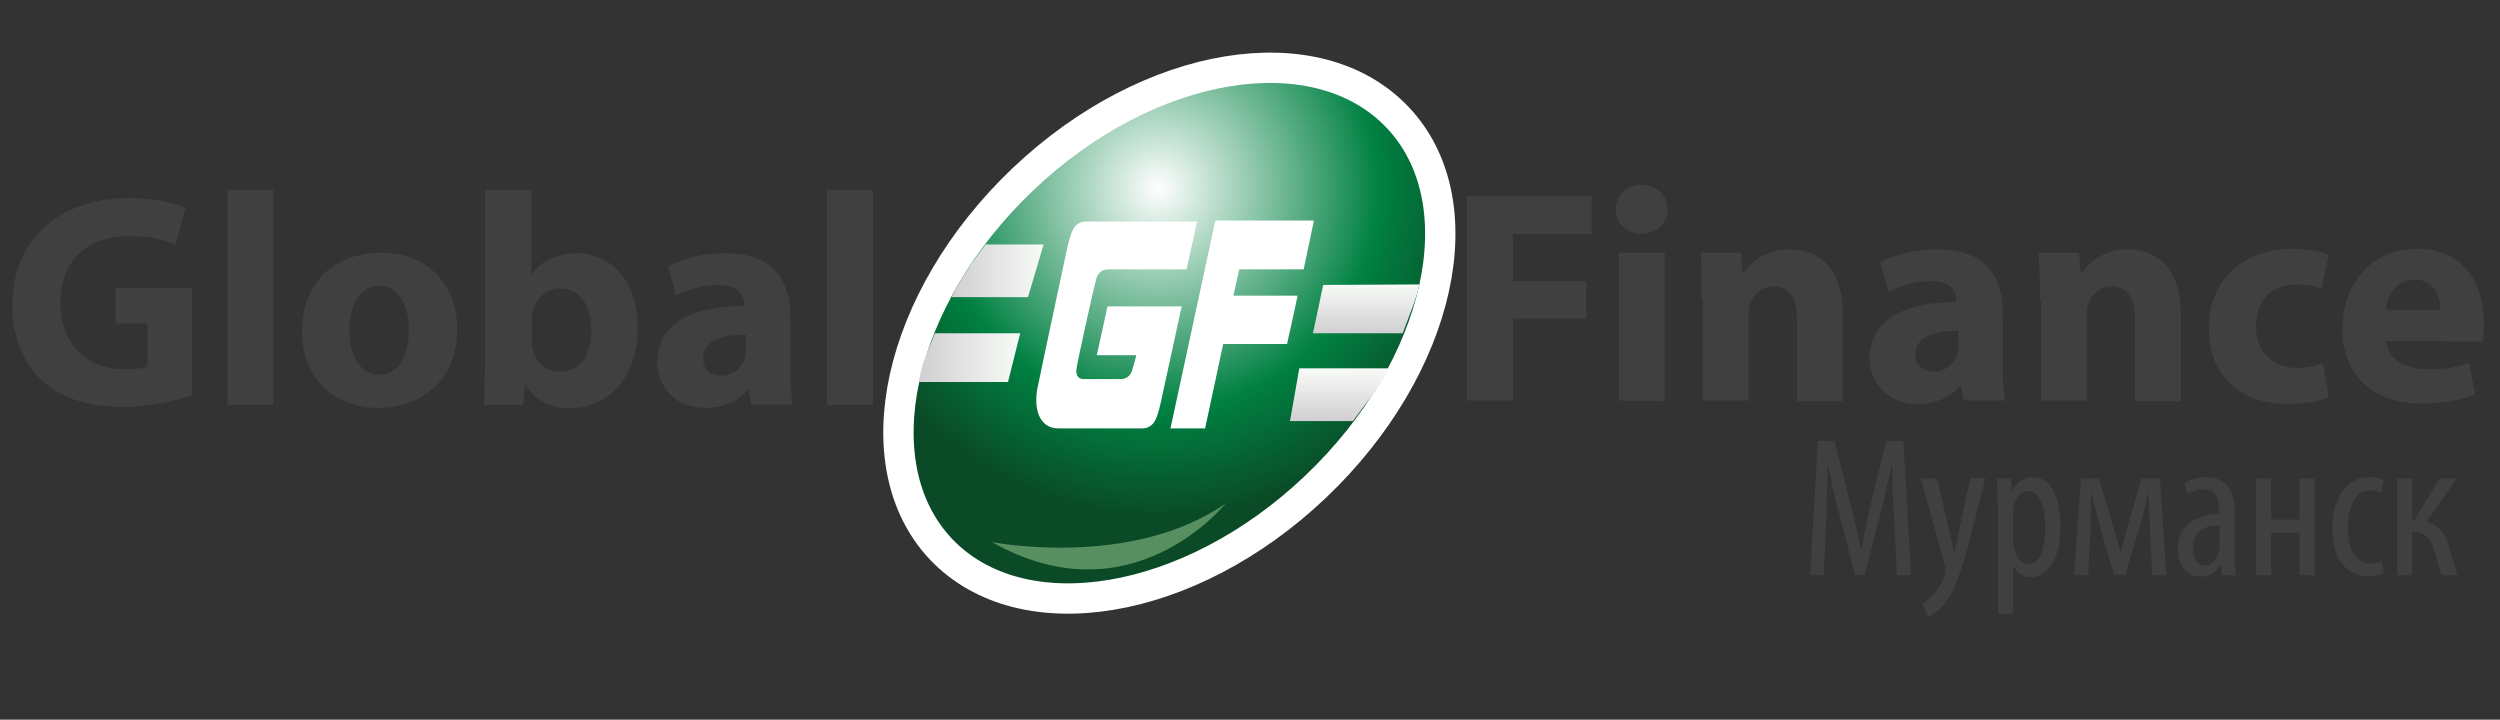 <?xml version="1.0" encoding="utf-8"?>
<!-- Generator: Adobe Illustrator 26.0.1, SVG Export Plug-In . SVG Version: 6.00 Build 0)  -->
<svg version="1.1" id="Layer_1" xmlns="http://www.w3.org/2000/svg" xmlns:xlink="http://www.w3.org/1999/xlink" x="0px" y="0px"
	 viewBox="0 0 512.4 147.5" style="enable-background:new 0 0 512.4 147.5;" xml:space="preserve">
<rect x="0" y="0" width="512.4" height="147.5" fill="#333333" stroke="none"/>
<style type="text/css">
	.st0{fill:url(#SVGID_1_);stroke:#FFFFFF;stroke-width:6.216;}
	.st1{fill:#578F60;}
	.st2{fill:url(#SVGID_00000004534406321100901160000011681908566501063040_);}
	.st3{fill:url(#SVGID_00000135682717334214818020000002525357336383189388_);}
	.st4{fill:url(#SVGID_00000168097285840962300120000014098967683862560673_);}
	.st5{fill:url(#SVGID_00000008863378842799851960000001969614912417342372_);}
	.st6{fill:#FFFFFF;}
	.st7{fill:#404041;}
</style>
<g>
	
		<radialGradient id="SVGID_1_" cx="237.405" cy="3825.968" r="67.76" gradientTransform="matrix(1 0 0 1 0 -3787.402)" gradientUnits="userSpaceOnUse">
		<stop  offset="0" style="stop-color:#FFFFFF"/>
		<stop  offset="0.667" style="stop-color:#008142"/>
		<stop  offset="1" style="stop-color:#0A4A26"/>
	</radialGradient>
	<path class="st0" d="M269.6,99.8c-25.8,24.5-60.1,30.2-76.7,12.8c-16.5-17.4-9-51.4,16.8-75.9S269.8,6.6,286.4,24
		S295.4,75.3,269.6,99.8z"/>
	<path class="st1" d="M203.3,111.1c0,0,28.4,5.6,47.9-7.9C251.1,103.3,231.9,127.3,203.3,111.1z"/>
	<g>
		
			<linearGradient id="SVGID_00000005261027076871907690000002623889580106739119_" gradientUnits="userSpaceOnUse" x1="280" y1="3855.702" x2="280" y2="3845.635" gradientTransform="matrix(1 0 0 1 0 -3787.402)">
			<stop  offset="0" style="stop-color:#D1CFD1"/>
			<stop  offset="1" style="stop-color:#F8FBF8"/>
		</linearGradient>
		<path style="fill:url(#SVGID_00000005261027076871907690000002623889580106739119_);" d="M290.9,58.3l-19.7,0.1l-2.1,9.9h18.4
			C288.7,64.9,290.3,61.5,290.9,58.3z"/>
		
			<linearGradient id="SVGID_00000016046411578200911230000000159903904850969520_" gradientUnits="userSpaceOnUse" x1="274.6" y1="3873.733" x2="274.6" y2="3862.959" gradientTransform="matrix(1 0 0 1 0 -3787.402)">
			<stop  offset="0" style="stop-color:#D1CFD1"/>
			<stop  offset="1" style="stop-color:#F8FBF8"/>
		</linearGradient>
		<path style="fill:url(#SVGID_00000016046411578200911230000000159903904850969520_);" d="M284.8,75.5h-18.5l-1.9,10.8h12.9
			C279.8,82.8,283,79.1,284.8,75.5z"/>
		
			<linearGradient id="SVGID_00000149365966073592389180000010044694600643575449_" gradientUnits="userSpaceOnUse" x1="194.978" y1="3842.902" x2="213.878" y2="3842.902" gradientTransform="matrix(1 0 0 1 0 -3787.402)">
			<stop  offset="0" style="stop-color:#D1CFD1"/>
			<stop  offset="1" style="stop-color:#F8FBF8"/>
		</linearGradient>
		<path style="fill:url(#SVGID_00000149365966073592389180000010044694600643575449_);" d="M195,60.9h15.7l3.2-10.8H202
			C199.4,53.5,196.8,57.3,195,60.9z"/>
		
			<linearGradient id="SVGID_00000106141805371430210360000009188578607002509463_" gradientUnits="userSpaceOnUse" x1="188.3" y1="3860.702" x2="209.125" y2="3860.702" gradientTransform="matrix(1 0 0 1 0 -3787.402)">
			<stop  offset="0" style="stop-color:#D1CFD1"/>
			<stop  offset="1" style="stop-color:#F8FBF8"/>
		</linearGradient>
		<path style="fill:url(#SVGID_00000106141805371430210360000009188578607002509463_);" d="M209.1,68.3h-17.5
			c-0.9,2.5-2.1,4.8-2.7,7.2l-0.6,2.8h18.3L209.1,68.3z"/>
	</g>
</g>
<g>
	<path class="st6" d="M245.4,45.2l-2.2,10h-16c-1.4,0-2.3,0.8-2.6,2.3c-0.4,1.5-1.1,4.7-2.2,9.6c-1.2,5.4-1.8,8.4-1.8,8.9
		c0,1.1,0.5,1.7,1.6,1.7h7.4c1.4,0,2.3-0.8,2.6-2.4c0.1-0.2,0.3-1,0.7-2.5h-8.1l2.2-10h15.2L237.8,83c-0.4,1.7-0.8,2.9-1.3,3.6
		c-0.6,0.8-1.4,1.2-2.4,1.2h-17.2c-1.2,0-2.3-0.4-3.1-1.3c-0.9-1-1.4-2.5-1.4-4.5c0-0.9,0.1-2,0.4-3.2c1.6-7.8,3.7-17.4,6.1-28.7
		c0.4-1.6,0.8-2.8,1.3-3.5c0.6-0.8,1.4-1.2,2.4-1.2h22.8L245.4,45.2L245.4,45.2z"/>
	<path class="st6" d="M265.9,60.6c0.2-0.4-0.6,3-2.1,9.9h-13.1L247,87.8h-7.1l9.2-42.6h20.2l-2.1,10H254l-1.2,5.4L265.9,60.6
		L265.9,60.6z"/>
</g>
<g>
	<path class="st7" d="M39.4,81c-2.9,1-8.5,2.4-14,2.4c-7.6,0-13.2-1.9-17-5.6s-5.9-9.1-5.9-15.3c0.1-13.9,10.2-21.9,23.9-21.9
		c5.4,0,9.6,1.1,11.6,2l-2,7.6c-2.3-1.1-5.1-1.8-9.7-1.8c-7.9,0-13.9,4.5-13.9,13.6c0,8.7,5.5,13.7,13.2,13.7c2.1,0,3.9-0.2,4.6-0.6
		v-8.8h-6.5V59h15.6v22H39.4z"/>
	<path class="st7" d="M46.6,38.9H56V83h-9.4V38.9z"/>
	<path class="st7" d="M77.6,83.6c-8.9,0-15.7-5.8-15.7-15.7s6.5-16.1,16.3-16.1c9.3,0,15.5,6.4,15.5,15.6
		C93.7,78.5,85.8,83.6,77.6,83.6L77.6,83.6z M77.8,76.8c3.7,0,6-3.7,6-9.1c0-4.5-1.7-9.1-6-9.1c-4.5,0-6.2,4.6-6.2,9.1
		C71.6,72.9,73.8,76.8,77.8,76.8L77.8,76.8z"/>
	<path class="st7" d="M99.5,38.9h9.4v17.3h0.1c1.8-2.6,5-4.3,9.2-4.3c7.3,0,12.6,6,12.5,15.4c0,10.9-6.9,16.4-13.9,16.4
		c-3.5,0-7-1.3-9.1-4.9h-0.1l-0.4,4.2h-8c0.1-2,0.2-5.7,0.2-9.1v-35H99.5z M109,70c0,0.6,0.1,1.2,0.2,1.7c0.6,2.5,2.8,4.5,5.5,4.5
		c4,0,6.5-3.1,6.5-8.6c0-4.7-2.1-8.5-6.5-8.5c-2.5,0-4.9,1.9-5.5,4.7c-0.1,0.6-0.2,1.1-0.2,1.7V70z"/>
	<path class="st7" d="M162,75.6c0,2.9,0.1,5.7,0.5,7.3H154l-0.6-3h-0.2c-2,2.4-5.1,3.7-8.7,3.7c-6.2,0-9.8-4.5-9.8-9.3
		c0-7.9,7.1-11.6,17.8-11.6v-0.4c0-1.6-0.9-3.9-5.5-3.9c-3.1,0-6.4,1.1-8.4,2.2l-1.7-6c2.1-1.2,6.3-2.7,11.8-2.7
		c10.1,0,13.3,6,13.3,13.1L162,75.6L162,75.6z M152.9,68.6c-5,0-8.8,1.2-8.8,4.8c0,2.4,1.6,3.6,3.7,3.6c2.3,0,4.3-1.6,4.9-3.5
		c0.1-0.5,0.2-1.1,0.2-1.6L152.9,68.6L152.9,68.6z"/>
	<path class="st7" d="M169.5,38.9h9.4V83h-9.4V38.9z"/>
</g>
<g>
	<path class="st7" d="M300.6,40.2h25.6V48h-16.1v9.6h15v7.7h-15v16.8h-9.4V40.2H300.6z"/>
	<path class="st7" d="M336.4,47.9c-3.2,0-5.2-2.2-5.2-5c0-2.9,2.1-5,5.3-5c3.2,0,5.2,2.2,5.3,5C341.8,45.5,339.8,47.9,336.4,47.9
		L336.4,47.9z M331.8,82.1V51.8h9.4v30.4L331.8,82.1L331.8,82.1z"/>
	<path class="st7" d="M348.8,61.5c0-3.8-0.1-7-0.2-9.7h8.2l0.4,4.2h0.2c1.2-2,4.3-4.9,9.4-4.9c6.2,0,10.9,4.2,10.9,13.1v18h-9.4
		V65.3c0-3.9-1.4-6.6-4.8-6.6c-2.6,0-4.2,1.8-4.8,3.5c-0.2,0.6-0.3,1.5-0.3,2.4v17.5H349V61.5H348.8z"/>
	<path class="st7" d="M410.5,74.8c0,2.9,0.1,5.7,0.5,7.3h-8.5l-0.6-3h-0.2c-2,2.4-5.1,3.7-8.7,3.7c-6.2,0-9.8-4.5-9.8-9.3
		c0-7.9,7.1-11.6,17.8-11.6v-0.4c0-1.6-0.9-3.9-5.5-3.9c-3.1,0-6.4,1.1-8.4,2.2l-1.7-6c2.1-1.2,6.3-2.7,11.8-2.7
		c10.1,0,13.3,6,13.3,13.1L410.5,74.8L410.5,74.8z M401.4,67.8c-5,0-8.8,1.2-8.8,4.8c0,2.4,1.6,3.6,3.7,3.6c2.3,0,4.3-1.6,4.9-3.5
		c0.1-0.5,0.2-1.1,0.2-1.6L401.4,67.8L401.4,67.8z"/>
	<path class="st7" d="M418.1,61.5c0-3.8-0.1-7-0.2-9.7h8.2l0.4,4.2h0.2c1.2-2,4.3-4.9,9.4-4.9c6.2,0,10.9,4.2,10.9,13.1v18h-9.4
		V65.3c0-3.9-1.4-6.6-4.8-6.6c-2.6,0-4.2,1.8-4.8,3.5c-0.2,0.6-0.3,1.5-0.3,2.4v17.5h-9.4V61.5H418.1z"/>
	<path class="st7" d="M477.3,81.4c-1.7,0.8-4.8,1.4-8.5,1.4c-9.8,0-16.1-6-16.1-15.6c0-8.9,6.1-16.2,17.4-16.2
		c2.5,0,5.2,0.4,7.2,1.2l-1.5,7c-1.1-0.5-2.8-0.9-5.3-0.9c-5,0-8.2,3.5-8.1,8.5c0,5.6,3.7,8.6,8.3,8.6c2.2,0,4-0.4,5.4-1L477.3,81.4
		z"/>
	<path class="st7" d="M489.1,69.9c0.3,4,4.2,5.8,8.6,5.8c3.2,0,5.8-0.4,8.4-1.3l1.2,6.4c-3.1,1.3-6.9,1.9-11,1.9
		c-10.3,0-16.2-6-16.2-15.5c0-7.7,4.8-16.2,15.4-16.2c9.8,0,13.6,7.6,13.6,15.2c0,1.6-0.2,3-0.3,3.8L489.1,69.9z M500.2,63.5
		c0-2.2-1-6.2-5.3-6.2c-4,0-5.7,3.7-5.9,6.2H500.2z"/>
</g>
<g>
	<path class="st7" d="M388.8,117.9l-0.6-11.8c-0.3-5-0.4-8.5-0.3-10.8h-0.2c-0.7,3.4-1.4,6.6-2.2,9.6l-3.3,12.9h-2l-3.2-12.4
		c-1-3.6-1.7-7-2.3-10.1h-0.1c0,1.6-0.1,5.3-0.3,11l-0.5,11.6H371l1.6-27.5h3.4l3.2,12.6c1.1,4.2,1.8,7.3,2.2,9.5h0.1
		c0.4-2.3,1.1-5.4,2-9.5l3.1-12.6h3.5l1.6,27.5H388.8z"/>
	<path class="st7" d="M393.7,98.1h3.3l2.7,11.4c0.1,0.5,0.2,1.1,0.4,2c0.2,0.9,0.3,1.6,0.4,2h0.1c0.1-0.4,0.2-1.2,0.4-2.2
		c0.2-1,0.3-1.6,0.4-1.9l2.4-11.4h3.1l-3.2,12.7c-1.6,6.2-3.2,10.5-4.9,12.7c-1.1,1.4-2.3,2.4-3.6,3l-1.2-2.7c1-0.5,1.9-1.4,2.8-2.5
		c0.8-1,1.3-2.1,1.8-3.3c0.2-0.5,0.2-0.8,0.2-1c0-0.2,0-0.5-0.1-0.7L393.7,98.1z"/>
	<path class="st7" d="M409.5,125.7v-21.4c0-0.4-0.1-2.5-0.2-6.2h2.8l0.2,2.5h0.1c1-1.9,2.4-2.8,4.2-2.8c1.8,0,3.2,0.9,4.2,2.7
		c1,1.8,1.5,4.3,1.5,7.5c0,3.4-0.6,6-1.8,7.7c-1.2,1.7-2.6,2.6-4.3,2.6c-1.6,0-2.7-0.8-3.5-2.3h-0.1v9.8H409.5z M412.6,105.6v5.1
		c0,0.7,0.1,1.2,0.2,1.6c0.5,2.2,1.5,3.3,2.9,3.3c1.2,0,2.1-0.7,2.7-2.1c0.5-1.4,0.8-3.2,0.8-5.4c0-2.2-0.3-4-0.9-5.4
		c-0.6-1.4-1.5-2.1-2.7-2.1c-0.7,0-1.3,0.4-1.9,1.1s-0.9,1.5-1,2.5C412.6,104.6,412.6,105.1,412.6,105.6z"/>
	<path class="st7" d="M425.1,117.9l1.4-19.8h3.7l2.6,8.7c0.7,2.2,1.2,4.3,1.8,6.3h0.1c0.7-2.7,1.2-4.8,1.7-6.3l2.5-8.7h3.8l1.3,19.8
		h-2.9l-0.4-8.5c-0.1-2.8-0.2-5.6-0.3-8.3h-0.1c-0.7,2.9-1.3,5.4-2,7.6l-2.7,9.1h-2.3l-2.6-8.8c-0.7-2.5-1.4-5.2-2-7.9h-0.1
		c0,1.9-0.1,4.7-0.2,8.5l-0.4,8.3H425.1z"/>
	<path class="st7" d="M458,104.8v8.6c0,1.9,0.1,3.4,0.2,4.5h-2.8l-0.2-2.1H455c-0.9,1.6-2.2,2.4-4,2.4c-1.3,0-2.4-0.5-3.3-1.6
		c-0.9-1-1.3-2.4-1.3-4.1c0-2.3,0.8-4.1,2.4-5.3c1.6-1.2,3.6-1.8,6-1.9v-0.6c0-1.4-0.2-2.5-0.7-3.3c-0.5-0.8-1.3-1.1-2.4-1.1
		c-1.2,0-2.3,0.3-3.3,1l-0.7-2.2c1.2-0.9,2.8-1.3,4.6-1.3C456.1,97.9,458,100.2,458,104.8z M454.9,111.7v-4c-3.6,0-5.4,1.5-5.4,4.6
		c0,1.2,0.2,2.1,0.7,2.7c0.5,0.6,1,0.9,1.7,0.9c0.7,0,1.3-0.3,1.8-0.8c0.5-0.5,0.9-1.3,1.1-2.2C454.9,112.4,454.9,112.1,454.9,111.7
		z"/>
	<path class="st7" d="M462.4,98.1h3.1v8.4h5.8v-8.4h3.1v19.8h-3.1v-8.7h-5.8v8.7h-3.1V98.1z"/>
	<path class="st7" d="M488.1,115l0.5,2.4c-0.8,0.5-1.9,0.7-3.3,0.7c-2.2,0-4-0.9-5.3-2.6c-1.3-1.7-2-4.2-2-7.4
		c0-2.9,0.7-5.4,2.1-7.4c1.4-2,3.3-2.9,5.7-2.9c1.1,0,2.1,0.2,2.8,0.6l-0.6,2.6c-0.7-0.4-1.5-0.5-2.2-0.5c-1.5,0-2.6,0.7-3.4,2.2
		c-0.8,1.5-1.2,3.3-1.2,5.4c0,2.3,0.4,4.1,1.2,5.4c0.8,1.3,2,2,3.4,2C486.7,115.5,487.5,115.4,488.1,115z"/>
	<path class="st7" d="M491.3,98.1h3.1v8.6h0.4l5.2-8.6h3.5l-6.2,8.9c2.3,0.4,3.9,2.2,4.8,5.6c0.8,2.7,1.3,4.5,1.6,5.3h-3.2
		c-0.3-0.7-0.8-2.2-1.4-4.6c-0.4-1.4-0.9-2.5-1.6-3.2c-0.7-0.7-1.6-1.1-2.8-1.1h-0.3v8.9h-3.1V98.1z"/>
</g>
</svg>
